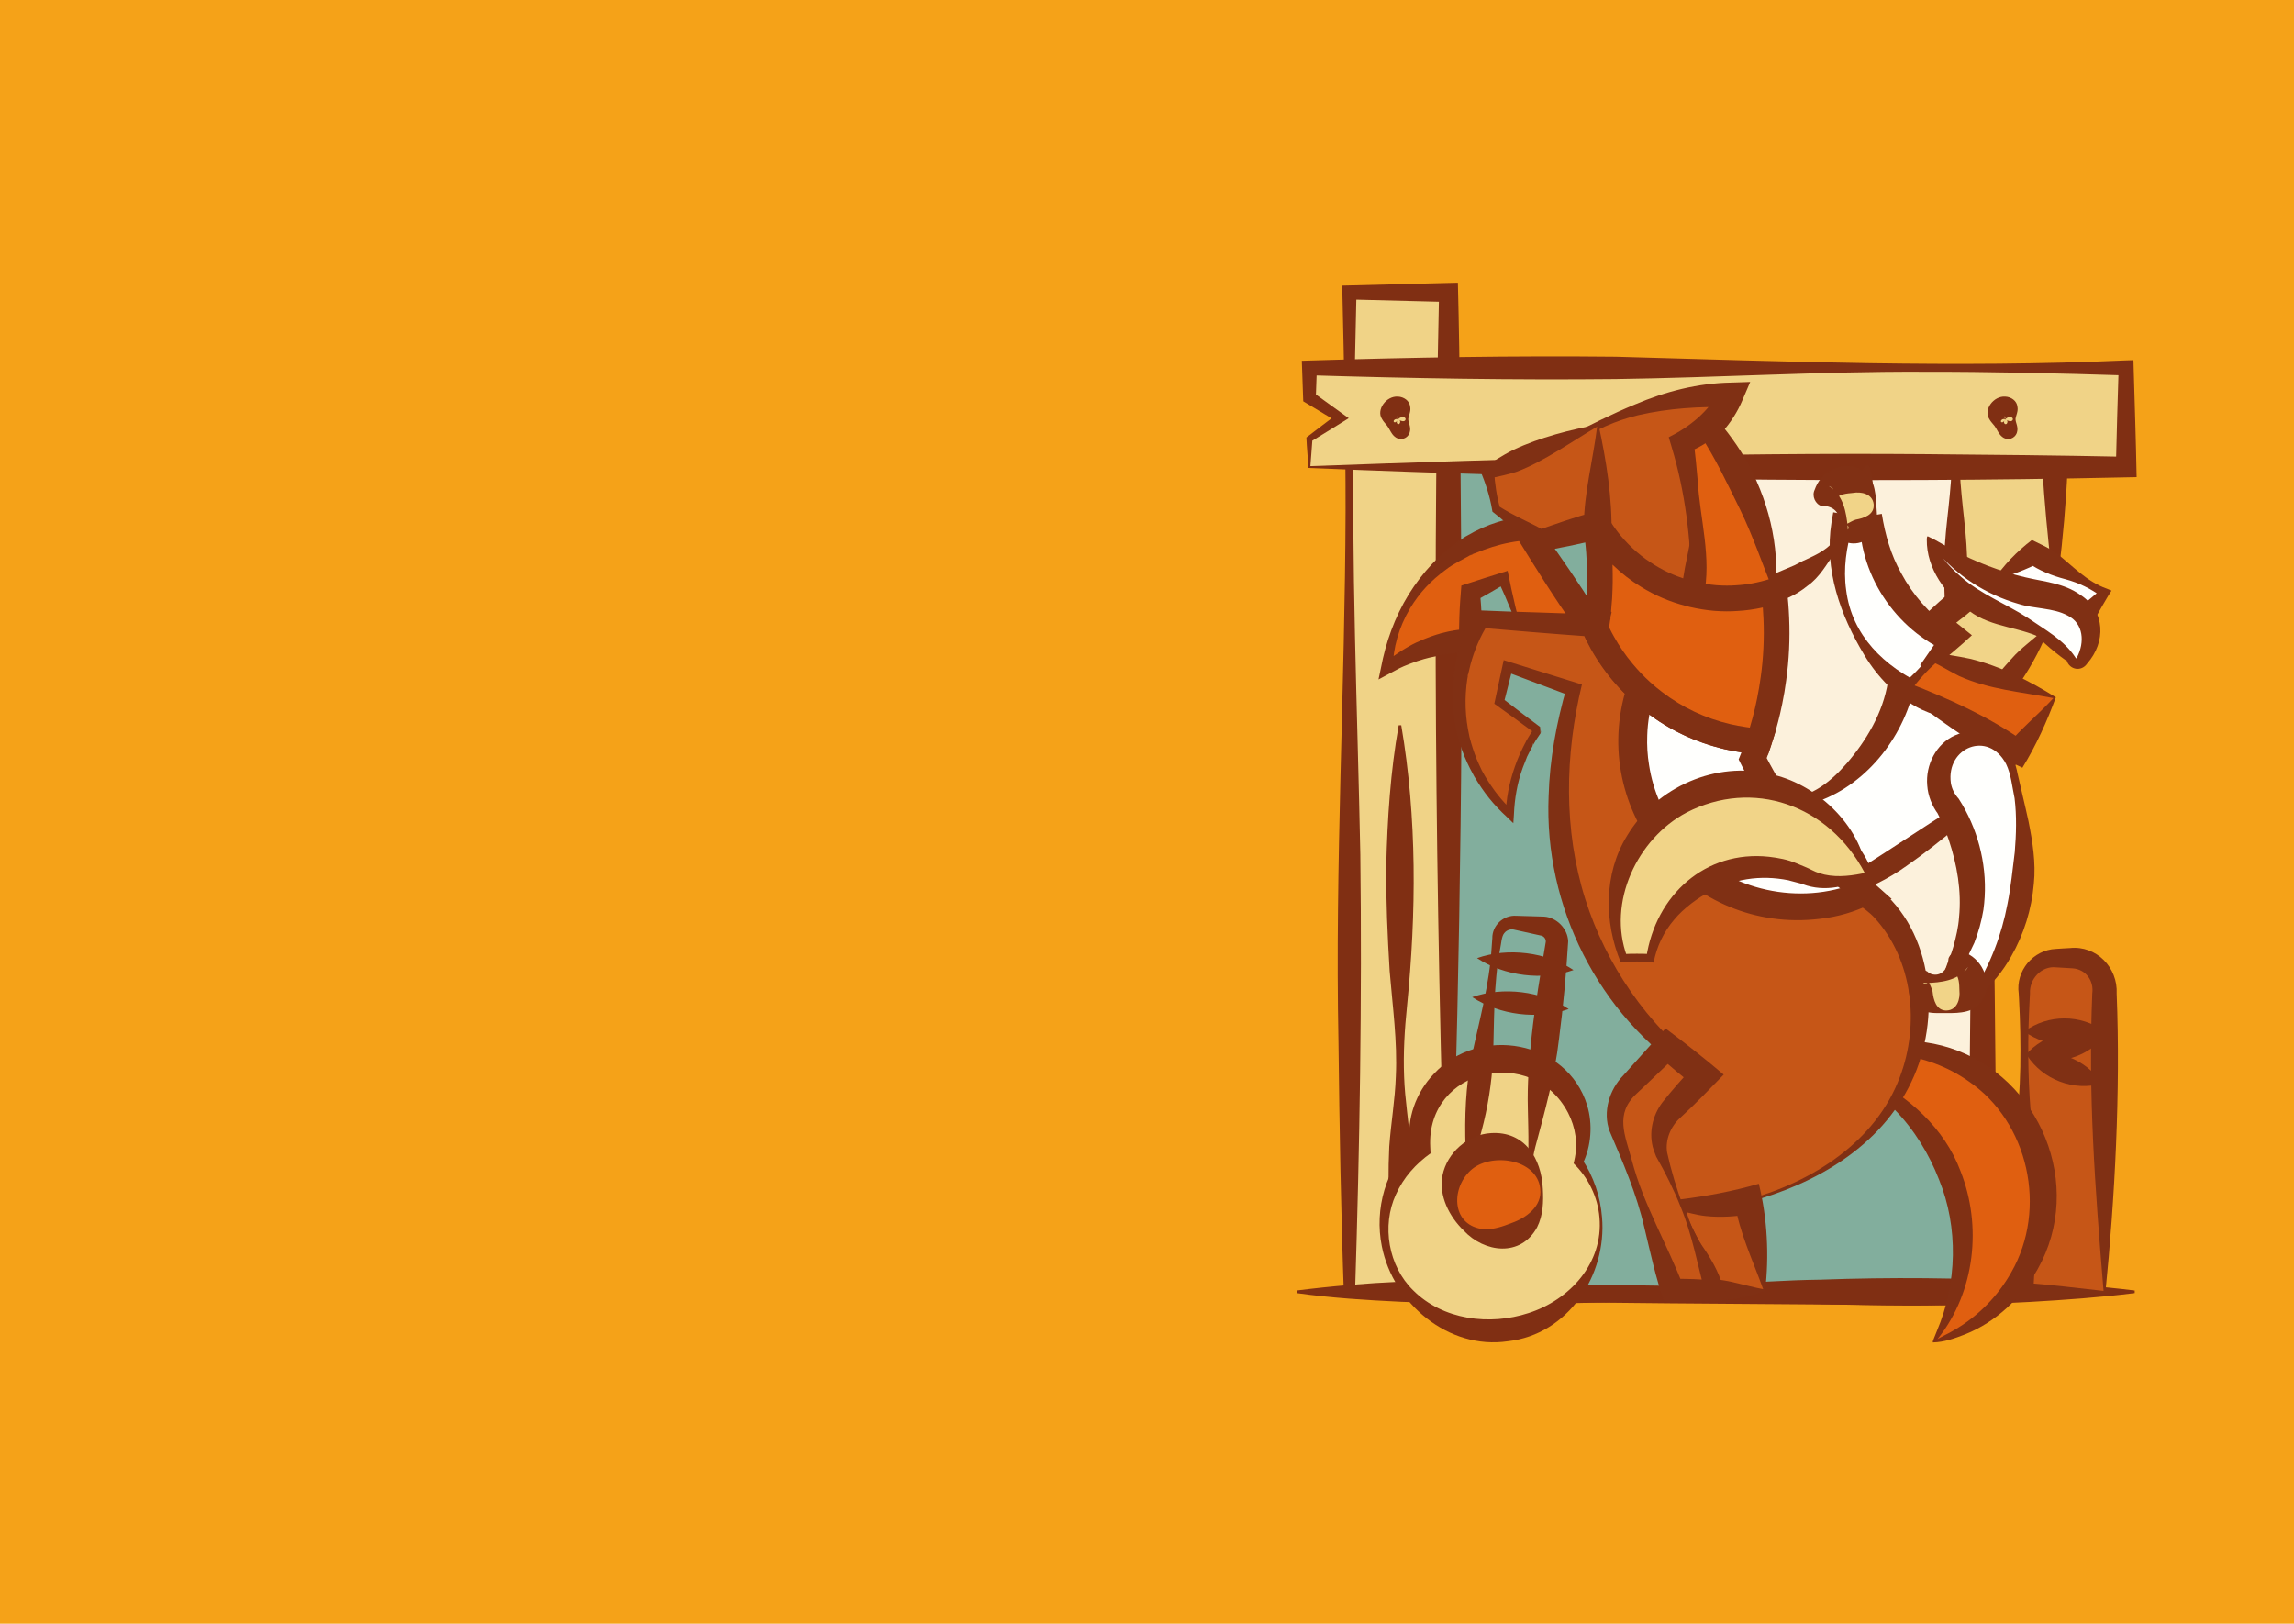 <?xml version="1.0" encoding="UTF-8"?>
<svg id="Capa_1" data-name="Capa 1" xmlns="http://www.w3.org/2000/svg" viewBox="0 0 1189.34 841.89">
  <defs>
    <style>
      .cls-1 {
        fill: #f0d387;
      }

      .cls-2 {
        fill: #803014;
      }

      .cls-3 {
        fill: #fcf1dc;
      }

      .cls-4 {
        fill: #f5a218;
      }

      .cls-5 {
        fill: #c65617;
      }

      .cls-6 {
        fill: #802f13;
      }

      .cls-7 {
        fill: #f1d488;
      }

      .cls-8 {
        fill: #fffffd;
      }

      .cls-9 {
        fill: #82ae9d;
      }

      .cls-10 {
        fill: #e05f10;
      }
    </style>
  </defs>
  <rect class="cls-4" width="1189.34" height="841.89"/>
  <g>
    <rect class="cls-3" x="706.57" y="217.22" width="321.31" height="452.59"/>
    <path class="cls-6" d="M1027.41,217.69c-103.9,2.98-217.33,5.46-320.83,5.5,0,0,5.97-5.97,5.97-5.97-.1,65.24-2.15,160.05-3.45,226.29-.46,36.66-.62,76.61-.39,113.15.21,37.72.92,75.43,1.52,113.15,0,0-3.65-3.65-3.65-3.65,102.37-2.26,218.83-2.87,321.31-3.44,0,0-7.09,7.09-7.09,7.09-.17-27.95.13-83.94.38-111.87.91-110.79,3.65-229.38,6.24-340.25h0ZM1028.35,216.75c3.23,129.81,6.1,266.02,6.64,395.83-.13,3.27.07,62.28-.02,64.36,0,0-7.09-.04-7.09-.04-103.85-.62-221.29-1.19-325.01-3.51,2.48-110.07,1.86-232.33-.97-343.02-.84-39.7-1.41-79.41-1.28-119.11,0,0,5.96,0,5.96,0,105.36-.08,216.21,2.46,321.78,5.5h0Z"/>
  </g>
  <g>
    <polygon class="cls-9" points="837.34 212.26 883.31 473.15 978.17 548.85 1027.33 594.55 1027.88 669.81 742.8 671.22 736.21 222.17 837.34 212.26"/>
    <path class="cls-6" d="M837.74,211.73c18.35,86.2,35.8,173.41,51.42,260.38,0,0-2.15-3.62-2.15-3.62,7.97,6.23,15.8,12.62,23.71,18.93,22.89,18.22,47.75,38.95,70.31,57.82.32.2,48.09,46.79,48.39,47.03,0,0,1.01.98,1.01.98-.5,24.78-.55,51.82-.48,76.53,0,0,0,2.1,0,2.1-12.57-.04-25.14.02-37.71.15-80.62.57-168.67,4.03-249.43,5.11,0,0-5.83.1-5.83.1,0,0-.14-5.95-.14-5.95-.84-39.12-3.13-130.62-3.63-168.38-1.5-90.58-1.58-189.99-.84-280.7,0,0,.02-3.62.02-3.62,0,0,3.43-.24,3.43-.24,28.5-2.11,73.06-4.8,101.9-6.63h0ZM836.94,212.79c-28.26,3.72-72.39,9.71-100.35,13.18,0,0,3.45-3.86,3.45-3.86,1.13,28.06,2.93,84.19,3.77,112.23,3.3,107.07,4.49,229.21,4.93,336.79,0,0-5.97-5.85-5.97-5.85,0,0,35.64.24,35.64.24,81.18.8,168.51,3.23,249.46,2.21,0,0-2.07,2.1-2.07,2.1-.13-12.54-.29-25.09-.6-37.63-.15-9.43-.65-28.22-.97-37.62,0,0,.99,2.24.99,2.24.06.09-51.06-45.39-49.92-44.36-23.49-17.85-49.07-37.44-71.98-55.73-8.5-6.78-17.08-13.48-25.5-20.37,0,0-.37-2.17-.37-2.17-14.59-83.99-28.41-176.64-40.51-261.39h0Z"/>
  </g>
  <path class="cls-6" d="M911.96,670.28c.05.27-.17.66-.52.88l-1.36-1.35c-2.09-.2-3.35-.43-4.01-.65-.58-.22-1.07-.45.03-.65,1.8-.33,5.53-.48,1.56-1.21,0,0,7.63.04,7.63.04,1.04.34,2.01.84,2.44,1.77,1.22,1.7.17,3.16-1.92,3-1.01-.06-2.3-.56-3.85-1.84h0ZM911.01,669.34c-2.16-2.19-3.93-3.74-6.12-3.4-.43.18-.09.66.33.95.59.48,1.52.55,2.43.57,0,0,7.63.04,7.63.04-1.28.16-2.09.34-1.76.55.24.21,2.24.44,3.27.64,1.1.2.6.37.01.55-.66.18-1.92.36-4.02.55l-1.36-1.35c-.31.22-.5.61-.41.88h0Z"/>
  <g>
    <rect class="cls-1" x="1013.94" y="204.74" width="51.41" height="103.45"/>
    <path class="cls-6" d="M1065.82,308.66c-18.73,3.22-38.14,5.13-57.48,5.45-.29-10.56-.75-21.24.02-31.78.55-8.62,1.74-17.24,2.53-25.86,1.77-17.24,1.08-34.48-.61-51.73l-.32-3.28,3.97-.37c17.46-2.05,40.29-2.69,57.95-3.39,0,0,.24,7.04.24,7.04,1.29,34.5-1.71,70.06-6.3,103.93h0ZM1064.88,307.72c-3.7-34.8-7.74-68.3-6.3-102.98,0,0,6.78,6.78,6.78,6.78-15.22-.4-36.48-1.48-51.41-3.13,0,0,3.65-3.65,3.65-3.65-1.69,17.24-2.38,34.48-.61,51.73.78,8.62,1.98,17.24,2.53,25.86.63,8.62.44,17.24.19,25.86,0,0-5.76-5.76-5.76-5.76,16.34.49,34.39,3.16,50.94,5.29h0Z"/>
  </g>
  <g>
    <rect class="cls-1" x="699.61" y="151.62" width="51.41" height="518.18"/>
    <path class="cls-6" d="M751.5,670.28c-16.62.85-38.15,2.03-54.69,2.54-1.59-44.18-2.37-88.38-2.87-132.56-1.85-91.78,3.39-183.53,3.68-275.28.03-37.71-.76-75.68-1.65-113.35,0,0-.07-3.55-.07-3.55,0,0,3.72-.09,3.72-.09,0,0,51.41-1.3,51.41-1.3,0,0,4.82-.12,4.82-.12,1.15,45.19,1.32,90.47,1.69,135.86,1.21,127.96-1.87,260.31-6.04,387.86h0ZM750.56,669.33c-5.71-172.72-8.23-345.16-4.47-517.71,0,0,4.95,4.95,4.95,4.95,0,0-51.41-1.3-51.41-1.3l3.65-3.65c-.42,21.59-1.06,43.18-1.31,64.77-1.5,75.55,1.8,151.19,3.3,226.7.92,75.58-.31,151.15-2.73,226.7,0,0-2.91-2.91-2.91-2.91,14.41.53,36.21,1.72,50.94,2.44h0Z"/>
  </g>
  <g>
    <g>
      <polygon class="cls-1" points="678.9 242.16 678.9 227.59 694.79 216.68 678.9 206.19 678.9 190.75 1102.31 190.75 1102.31 242.16 678.9 242.16"/>
      <path class="cls-6" d="M678.42,242.63c-.34-4.94-.87-10.35-1.11-15.78,5.35-4.08,10.67-8.2,16.07-12.22,0,0,.04,4.13.04,4.13l-16.33-9.83-1.41-.85-.07-1.89-.54-15.44s-.13-3.7-.13-3.7c0,0,3.95-.12,3.95-.12,52.92-1.62,105.84-2.53,158.78-1.97,88.22,2.46,176.4,5.83,264.64,1.89,0,0,3.79-.12,3.79-.12,0,0,.11,4.02.11,4.02.55,18.87,1.19,37.77,1.54,56.64,0,0-5.44.11-5.44.11-140.76,3.13-283.57.98-423.89-4.86h0ZM679.37,241.69c106.81-3.86,212.01-7.07,318.37-6.22,34.78.3,69.61.61,104.58,1.36l-5.33,5.33c.35-17.14.95-34.28,1.44-51.41l3.9,3.9c-35.28-1.12-70.57-1.96-105.85-1.9-52.93-.22-105.85,3.05-158.78,3.79-52.94.56-105.86-.35-158.78-1.97,0,0,3.82-3.82,3.82-3.82,0,0-.54,15.44-.54,15.44,0,0-1.48-2.74-1.48-2.74,2.51,1.88,16.49,11.85,18.53,13.38,0,0-3.04,1.91-3.04,1.91-5.44,3.43-10.95,6.75-16.43,10.12l.67-1.27c-.25,4.47-.76,9.12-1.07,14.1h0Z"/>
    </g>
    <path class="cls-6" d="M730.11,217.3c.04,1.87,1.42,3.96.9,6.27-.39,2.9-3.48,4.79-6.2,3.81-3.5-1.2-4.07-5.15-6.33-7.45-.58-.72-1.36-1.54-1.95-2.64-3.14-4.69,2.09-12.1,8.28-11.65,2.99.14,5.99,2.12,6.3,5.27.5,2.34-.79,4.49-1,6.37h0ZM728.77,217.3c-.25-1.59-2.87-1.11-3.76-.06-.95.94-1.26,2.17-.21,2.66,1.07.28,1.57-1.6.64-2.23-.32-.29-1.06-.49-1.63-.36-.95.08-1.88,1.33-.78,1.68,1.04.19,2.08-1.86,1.77-2.71-.09-.43-.37-.53-.44-.27-.27,1.72,4.1,3.67,4.41,1.3h0Z"/>
    <path class="cls-6" d="M1044.95,217.3c.04,1.87,1.42,3.96.9,6.27-.39,2.9-3.48,4.79-6.2,3.81-3.5-1.2-4.07-5.15-6.33-7.45-.58-.72-1.36-1.54-1.95-2.64-3.14-4.69,2.09-12.1,8.28-11.65,2.99.14,5.99,2.12,6.3,5.27.5,2.34-.79,4.49-1,6.37h0ZM1043.61,217.3c-.25-1.59-2.87-1.11-3.76-.06-.95.94-1.26,2.17-.21,2.66,1.07.28,1.57-1.6.64-2.23-.32-.29-1.06-.49-1.63-.36-.95.08-1.88,1.33-.78,1.68,1.04.19,2.08-1.86,1.77-2.71-.09-.43-.37-.53-.44-.27-.27,1.72,4.1,3.67,4.41,1.3h0Z"/>
  </g>
  <path class="cls-6" d="M672.23,669.14c36.1-4.57,72.34-6.05,108.63-4.89,18.11.86,36.21,3.01,54.32,3.41,36.24,1.05,72.4-3.67,108.63-4.15,36.09-1.3,72.56-1.07,108.63,1.05,18.11,1.05,36.21,2.31,54.32,4.58,0,0,0,1.33,0,1.33-18.11,2.27-36.21,3.53-54.32,4.58-17.65.95-36.72,1.68-54.32,1.87-27.16.16-54.33-.68-81.47-1.77-27.12-1.52-54.3-4.02-81.47-3.2-18.11.4-36.21,2.54-54.32,3.41-18.11.85-36.21.32-54.32-.37-18.11-.88-36.21-1.97-54.32-4.52v-1.33h0Z"/>
  <path class="cls-6" d="M725.16,667.41c-4.6-24.12-6.05-48.44-4.89-72.84.86-12.14,3.01-24.28,3.41-36.42.87-18.23-1.7-36.47-3.2-54.63-1.1-18.19-1.94-36.42-1.77-54.63.59-24.4,2.16-48.69,6.45-72.84,0,0,1.33,0,1.33,0,8.22,48.16,7.84,97.23,2.98,145.69-1.25,12.14-1.97,24.28-1.5,36.42.4,12.14,2.54,24.28,3.41,36.42.85,12.14.32,24.29-.37,36.42-.8,12.14-1.99,24.28-4.52,36.42h-1.33Z"/>
  <g>
    <path class="cls-5" d="M1056.91,496.79h26.8c4.07,0,7.37,3.3,7.37,7.37v165.64h-41.54v-165.64c0-4.07,3.3-7.37,7.37-7.37Z"/>
    <path class="cls-2" d="M1091.54,670.28c-14.5,1.94-31.36,3.73-46.34,4.42-1.14-17.17-1.66-34.4-1.66-51.58-.01-23.34,3.51-46.67,3.91-70.03.19-11.67-.03-23.35-.67-35.02,0,0-.16-2.92-.16-2.92-1.66-11.66,7.39-22.65,19.31-23.14,2.09-.18,5.19-.31,7.29-.44,13.68-1.43,24.88,10.11,24.18,23.64,2.06,50.57-.98,106.74-5.85,155.06h0ZM1090.6,669.33c-4.53-54.64-7.98-101.62-5.85-154.24.92-6.57-3.35-12.44-10.06-13-2.67-.14-6.08-.33-8.75-.52-7.56-.82-13.88,6.07-13.48,13.58,0,0-.16,2.92-.16,2.92-1.06,19.45-1.05,38.93.51,58.36,1.2,15.56,2.72,31.12,2.73,46.69-.02,15.56-.4,31.12-1.36,46.69,0,0-4.63-4.63-4.63-4.63,11.43.66,29.51,2.91,41.06,4.16h0Z"/>
  </g>
  <path class="cls-2" d="M968.75,241.23c3.84,9.28,2.66,20.5-2.69,28.96-4.58,5.84-10.94,9.95-14.8,16.32-4.19,6.03-7.88,12.83-14.1,17.2-11.68,9.66-28.64,13.1-42.72,6.72,0,0,0-1.33,0-1.33,6.28-3.21,12.44-5.63,18.69-8.46,5.45-2.71,11.71-5.12,17.3-7.57,1.9-.95,3.72-2.04,5.76-2.88,6-2.76,12.53-5.81,16.02-11.82,3.29-5.89,2.83-13.13,5.96-19,2.7-6.32,5.3-12.32,9.25-18.23,0,0,1.33.09,1.33.09h0Z"/>
  <g>
    <path class="cls-10" d="M1002.68,695.66l.14-.22c28.2-44.58,14.94-103.58-29.67-131.79-8.57-5.42-17.67-9.32-27-11.73,23.65-12.22,52.99-11.89,77.12,3.37,36.25,22.93,47.04,70.86,24.11,107.11-10.69,16.9-26.85,28.29-44.7,33.26Z"/>
    <path class="cls-2" d="M1002.15,696.06c-.15-.26-.07-.8.11-1.08,0,0,.13-.33.13-.33,0,0,.25-.66.25-.66.29-.78,1.25-3.09,1.57-3.91,10.48-24.62,11.21-53.67,1.1-78.44-10.24-26.43-31.11-51-59.67-57.74,0,0-5.34-1.31-5.34-1.31,0,0,4.91-2.48,4.91-2.48,19.98-10.35,43.86-13.76,65.73-6.76,46.91,15.09,69.97,71.33,45.49,114.73-8.41,14.88-21.64,27.43-37.57,33.78-5.34,2.09-10.94,4.1-16.72,4.21h0ZM1003.22,695.26c3.13-2.29,6.75-3.58,10.03-5.65,12.33-7.13,22.57-17.57,29.52-29.92,18.88-32.91,9.07-78.02-22.37-99.21-20.99-14.7-49.98-18.87-73.31-6.74,0,0-.43-3.79-.43-3.79,7.39,2.02,14.58,4.69,21.5,8.03,21.12,10.09,40.02,26.99,48.3,49.28,11.23,28.38,7.48,62.43-11.49,86.51,0,0-.86,1.14-.86,1.14,0,0-.44.56-.44.56,0,0-.22.28-.22.28,0,0-.05.07-.05.07,0,0,.04-.09.03-.16.01-.16-.11-.34-.24-.39h0Z"/>
  </g>
  <g>
    <g>
      <path class="cls-8" d="M1038.58,405.08s-.02.04-.04.04c-.07.04-.11.09-.18.13-2.95,2.27-41.4,31.58-61.58,44.26-3.29,2.07-6.09,3.69-8.17,4.66-1.13.53-2.04.89-2.71,1.02-1.91-9.35-7.17-17.79-14.37-24.59-.02,0-.02-.02-.04-.02-3.64-3.46-7.77-6.46-12.21-8.95-4.02-2.29-8.31-4.11-12.7-5.46-.13-.04-.11-.22.04-.22,24.76,1.07,52.23-31.39,58.05-56.4.13-.53.27-1.11.36-1.69.53-2.71,1.27-4.89,2.13-6.62,8.11-16.39,45.73,3.96,46.11,16.95l11.17,16.79c3.33-.67-3.45,17.97-5.85,20.08Z"/>
      <path class="cls-2" d="M1039.03,405.56c-13.31,14.49-32.9,31.13-50.74,43.54-4.41,3.19-9.84,6.38-14.82,8.85-1.92.9-2.98,1.75-6.53,2.49,0,0-5.65,1.17-5.65,1.17l-.63-5.34c-1-8.65-5.04-17.08-11.01-23.67,0,0,1.88.75,1.88.75,0,0-.04-.03-.04-.03,0,0-1.88-.75-1.88-.75-6.04-6.79-14.36-11.62-23.12-14.19,0,0-.34-.1-.34-.1,0,0-.17-.05-.17-.05,0,0-.04-.01-.04-.01-1.08-.25-2.12-1.99-1.35-3.19.56-1.05,1.5-1.24,2.52-1.27,12.31-.37,22.39-8.86,30.18-17.76,10.42-12.01,18.96-26.52,21.47-42.19,4.84-21.81,29.35-17.36,43.32-7.76,7.52,5.29,15.76,11.73,16.39,22,0,0-.87-2.73-.87-2.73,3.34,5.86,6.59,11.77,9.72,17.75,0,0-3.57-1.48-3.57-1.48,3.65-.59,5.47,2.96,4.72,5.9-1.06,4.91-3.37,9.16-5.83,13.42-1.09,1.7-1.99,3.28-3.6,4.65h0ZM1038.12,404.59c1.52-2.92,2.25-6.84,3.01-10.14.48-2.58,1.25-5.66.86-8.05.02.06-.09.25.42.98.15.19.31.33.52.49.56.48,1.55.68,2.17.54,0,0-3.57-1.48-3.57-1.48-4.3-5.2-8.5-10.48-12.62-15.83-.74-1.84-.72-3.33-2.27-5.22-6.04-7.34-22.31-15.93-31.64-12.89-1.9.99-2.37,3.56-3,5.54-6.81,26.85-27.27,51.17-54.37,58.57-1.77.5-4.2.66-6.01,1.01-.9-.01-3.97.04-4.94.02,1.91.04,2.87-3.12.54-3.96,2.03.67,4.05,1.42,6.03,2.28,7.17,3.16,13.92,7.13,20.1,12.19,0,0-1.88-.75-1.88-.75l.04.02,1.88.75c8.05,6.56,14.93,15.14,17.73,25.5,0,0-6.28-4.17-6.28-4.17,23.2-14.45,50.91-34.12,73.28-45.37h0Z"/>
    </g>
    <g>
      <path class="cls-8" d="M1048.63,342.55l-20.61,27.33c-.89-.05-1.79-.1-2.7-.2-3.57-.33-7.19-.9-10.8-1.74-42.88-9.99-69.55-52.86-59.56-95.74l.03-.13c.94.3,1.92.58,2.93.81,4.29,1,8.55,1.22,12.69.75,3.35,24.69,18.23,46.66,40.18,58.85,6.33,3.55,13.29,6.26,20.71,7.99,5.73,1.34,11.49,2.01,17.14,2.08Z"/>
      <path class="cls-2" d="M1049.23,342.26c-5.88,10.77-11.36,22.28-18.56,32.59,0,0-2.92,0-2.92,0-10.81.13-21.75-2.49-31.57-6.97-12.57-6.12-22.7-16.71-29.63-28.26-12.41-20.57-20.91-44.36-16.99-68.81,0,0,.9-5.17.9-5.17,3.93.58,8.96,1.93,12.85,2.1,3.7.23,8.65-.66,12.32-1.3,1.71,10.64,4.68,21.26,10,30.65,11.99,22.61,34.43,38.81,59.54,44.05,1.11.32,3.08.47,4.07,1.12h0ZM1048.03,342.85c-.29.17-.39.43-.44.51-.03.08-.53.09-.77.14-9.19,1.23-18.53.39-27.48-2.14-29.95-8.14-52.52-36.01-54.98-66.88,0,0,6.96,5.41,6.96,5.41-6.12.51-12.29-.35-18.02-2.5,0,0,7.12-4.05,7.12-4.05-3.16,10.31-4.84,21.5-3.26,32.67,2.93,23.53,19.86,39.72,40.52,49.23,2.11,1.03,5.11,2.56,7.31,3.32,0,0,3.7,1.56,3.7,1.56l3.84,1.2c5.07,1.81,10.41,2.87,15.76,3.6l-4.23,1.97c7.27-8.23,16.42-15.53,23.98-24.05h0Z"/>
    </g>
    <g>
      <polygon class="cls-7" points="1061.99 324.85 1048.63 342.55 1028.02 369.89 1026.94 371.31 1025.32 369.68 999.92 344.2 1010.77 332.48 1013.43 329.64 1003.53 322.65 1025.12 304.84 1061.99 324.85"/>
      <path class="cls-2" d="M1062.64,324.71c-7.39,19.46-20.28,39.23-36.39,53.05-4.47-6.37-8.91-13.02-14.26-18.57-4.96-5.28-10.65-9.93-16.5-14.29,0,0,2.03-2.92,2.03-2.92,3.82-5.5,7.5-11.1,11.66-16.31l.89,8.72-10.34-6.37-7-4.32c5.39-4.89,11.5-10.84,17.04-15.47,4.73-4.02,9.96-7.92,15.04-11.52,13.66,8.04,26.29,17.65,37.82,28h0ZM1061.34,324.99c-12.95-4.71-27.33-8.56-39.46-14.18,0,0,7.56-.73,7.56-.73-6.8,6.42-14.15,12.17-21.73,17.64,0,0-.39-10.43-.39-10.43l9.46,7.61,5.57,4.48c-5.97,5.59-13.58,11.93-20.03,17.04,0,0-.08-4.52-.08-4.52,7.61,10.48,17.03,19.2,27.77,26.38,0,0-6.51.44-6.51.44,5.33-11.01,13.12-20.48,21.41-29.34,5.28-5.27,10.11-8.48,16.44-14.38h0Z"/>
    </g>
    <g>
      <polygon class="cls-10" points="1065.23 361.77 1003.04 340.84 988.33 356.62 1045.97 389.84 1065.23 361.77"/>
      <path class="cls-2" d="M1064.6,361.98c-17.16-3.28-33.29-4.47-48.74-11.39-4.42-2.17-8.83-4.97-13.65-7.3l2.72-.69c-5.53,4.65-10.34,10.04-14.6,15.88,0,0-.63-4.22-.63-4.22,20.73,8.03,41.19,17.23,59.46,30.05,0,0-8.45,1.92-8.45,1.92,7.23-8.53,16.2-15.87,23.89-24.24h0ZM1065.86,361.56c-4.52,12.36-10.28,25.12-17.33,36.51,0,0-5.75-2.7-5.75-2.7-21.48-9.81-40.34-24.15-58.83-38.62,6.77-5.46,12.98-11.65,17.99-18.77,6.28,1.42,12.71,2.11,19.37,3.57,15.77,3.75,31.36,11.74,44.55,20h0Z"/>
    </g>
    <g>
      <polygon class="cls-8" points="1034.11 301.26 1054.24 286.76 1091.07 307.4 1069.8 332.76 1034.11 301.26"/>
      <path class="cls-2" d="M1033.45,301.23c5.09-8.04,12.23-15.29,20.02-21.25,4.29,2.11,8.9,4.13,12.79,6.92,8.46,6.58,15.59,14.66,26.03,18.32,0,0,2.46,1.02,2.46,1.02l-1.77,2.75c-4.38,7.1-7.96,14.79-13.07,21.44-2.15,2.95-6.53,9.19-8.66,12.12-15.27-10.84-28.38-25.67-37.8-41.33h0ZM1034.78,301.29c13.77,8.64,28.53,14.95,39.59,26.29,0,0-9.85.74-9.85.74l5.81-5.93c5.66-6.19,12.61-11.05,18.84-16.6,0,0,.69,3.77.69,3.77-5.75-4.28-12.06-7.37-19.02-9.23-6.96-1.82-13.52-4.44-19.42-8.53,0,0,6.2-.35,6.2-.35-6.73,4.09-15.39,6.39-22.84,9.84h0Z"/>
    </g>
    <g>
      <path class="cls-8" d="M999.69,278.62s3.46,27.46,40.77,41.26c23.31,8.63,31.03,17.16,33.54,22.35,1.02,2.12,3.94,2.49,5.23.53,2.61-3.96,7.22-12.3,3.32-20.99-3.76-8.38-14.27-12.04-23.36-13.33-13.2-1.87-37.3-8.24-59.5-29.81Z"/>
      <path class="cls-2" d="M999.99,279.22c.15.04.39-.08.45-.25.04-.06.04-.18.05-.15l.05.1c3.98,7.8,9.77,14.79,16.41,20.37,9.97,8.76,23.12,13.82,34.32,21.04,8.88,6.14,18.71,11.34,24.82,20.68.11.19.13.19.16.21.02.03.06.05.09.07.3.2.79-.06.4-.19,0-.04-.06.04,0-.08,4.22-7.9,3.55-17.82-4.82-21.89-7.43-4.01-17.31-3.42-25.44-6.02-16.79-4.82-32.03-14.54-42.98-28.08-1.69-1.79-1.77-3.76-3.5-5.82h0ZM999.4,278.03c4.27,1.89,8.85,4.89,13.08,7.05,11.81,6.34,24.67,11.27,37.57,14.26,9.91,2.37,19.77,2.9,28.6,9.15,12.97,8.47,13.23,24.45,3.48,35.52-2.97,4.43-9.12,3.34-10.66-1.54-2.16-4.36-6.09-7.72-10.46-10.3-12.46-7.29-28.3-6.42-40.02-15.4-12.19-8.2-22.25-21.92-22.03-37.1.05-.52-.03-1.32.44-1.64h0Z"/>
    </g>
    <g>
      <path class="cls-8" d="M1020.12,519.36s45.23-36.49,23.41-120.15c-1.64-6.29-9.3-18.92-22.91-15.79-7.59,1.74-13.34,8.07-14.91,15.69-1.14,5.51-.81,12.44,4.42,19,0,0,26.58,41.94,1.97,84.39l8.01,16.87Z"/>
      <path class="cls-2" d="M1020.27,518.71c.02-.36-.28-.31-.1-.49,1.07-1.48,2.12-2.99,3.1-4.52,8.67-13.7,14.52-29.06,17.51-44.95,1.79-8.82,2.67-18.02,3.79-26.94.76-9.21,1.04-18.71-.09-27.89-1.25-5.88-1.78-12.37-4.4-17.78-9.19-17.61-31.18-8.64-28.64,9.83.49,3.07,1.9,5.8,4.05,8.17,1.33,2.05,2.4,3.89,3.41,5.79,8.46,15.74,11.92,34.09,9.42,51.82-.97,5.84-2.57,11.65-4.73,17.15,0,0-2.54,5.32-2.54,5.32-1.37,3.18-4.22,6.99-6.05,9.94,0,0,.13-3.1.13-3.1,1.85,5.72,3.06,11.56,5.15,17.65h0ZM1019.97,520.01c-3.68-5.36-8.08-11.18-11.5-17.14,1.25-3.74,3.27-8.22,4.27-12.01,1.35-4.81,2.61-10.23,2.94-15.19,1.36-13.54-1-27.28-5.31-40.15-1.61-4.62-3.56-9.63-5.85-13.86,0,0,.42.59.42.59-3.2-4.21-5.38-9.58-5.75-14.98-.96-10.55,4.61-21.74,14.49-26.02,12.4-5.78,25.26,1.12,30.23,13,.98,2,1.65,4.44,2.01,6.44,1.86,8.36,3.92,16.59,5.74,25,2.11,10.52,3.93,21.63,2.8,32.52-1.14,13.19-5.16,26.24-11.76,37.72-4.29,7.64-9.97,14.65-16.75,20.21-1.63,1.25-4.14,3.37-5.98,3.87h0Z"/>
    </g>
    <g>
      <path class="cls-8" d="M968.27,463.95c-.11.04-.22.11-.33.16-11.48,5.26-22.08,7.11-35.2,6.88-6.04-.09-12.19-.84-18.34-2.27-7.26-1.69-14.12-4.26-20.45-7.6-.4-.18-.78-.38-1.15-.58-4.2-2.27-8.15-4.86-11.84-7.75-2.07-1.58-4.02-3.24-5.91-5-2.86-2.64-5.53-5.51-8-8.48-5.04-6.13-9.24-12.95-12.41-20.23-3-6.75-5.11-13.92-6.24-21.32-.91-5.51-1.24-11.13-1.02-16.81.18-5.44.91-10.93,2.2-16.41.44-2,.98-3.93,1.58-5.86.18.16.36.33.56.49.89.8,1.82,1.58,2.73,2.35,1.13.93,2.27,1.84,3.42,2.71,6.8,5.2,14.32,9.55,22.5,12.88,3.02,1.22,6.13,2.33,9.31,3.26,1.33.4,2.69.78,4.04,1.11.67.2,1.33.36,2,.51,1.4.33,2.8.6,4.2.87.71.13,1.4.24,2.11.38.71.11,1.4.22,2.09.33.64.09,1.31.18,1.95.27,1.98.27,3.93.44,5.89.56-.98,3.06-2.07,6.09-3.24,9.06.38.76.76,1.49,1.13,2.24.18.33.36.67.51,1h.02c.44.87.91,1.73,1.38,2.6,7.37,13.48,15.01,25.74,25.16,36.84,1.87,2.07,3.82,4.06,5.86,6.04,7.86,7.53,16.66,13.9,25.52,21.76Z"/>
      <path class="cls-2" d="M934.79,477.68c-.72,0-1.44,0-2.17-.02-6.51-.1-13.15-.92-19.73-2.44-7.66-1.78-15.02-4.51-21.89-8.1-.45-.21-.88-.43-1.3-.66-4.55-2.46-8.85-5.27-12.86-8.41-2.11-1.61-4.2-3.38-6.34-5.36-2.93-2.7-5.82-5.78-8.59-9.12-5.48-6.66-9.98-14-13.39-21.82-3.23-7.29-5.5-15.03-6.72-22.97-.96-5.81-1.33-11.92-1.09-18.08.19-5.83.99-11.79,2.37-17.68.43-1.95.99-4.04,1.7-6.31l3.04-9.81,8.33,7.32c.63.57,1.29,1.12,1.94,1.68l.66.56c.96.79,2.02,1.64,3.09,2.44,6.48,4.95,13.53,8.99,21.02,12.04,2.97,1.2,5.89,2.22,8.67,3.04,1.26.38,2.51.73,3.75,1.03l.33.09c.53.16,1.06.28,1.59.4,1.31.31,2.59.56,3.87.8l5.88.93c1.71.23,3.47.4,5.35.5l8.58.49-2.61,8.19c-.69,2.18-1.47,4.41-2.3,6.65l.31.59c.43.83.87,1.65,1.31,2.48,6.06,11.09,13.7,24.01,24.21,35.51,1.7,1.88,3.52,3.75,5.58,5.75,4.29,4.1,8.93,7.9,13.84,11.92,3.73,3.05,7.58,6.2,11.47,9.65l8.06,7.15-10.04,4.05c-11.4,5.23-22.25,7.51-35.92,7.51ZM855.14,370.53c-.63,3.58-1,7.13-1.11,10.64-.21,5.3.11,10.5.94,15.51,1.05,6.85,2.98,13.46,5.76,19.7,2.93,6.73,6.79,13.01,11.47,18.7,2.37,2.87,4.86,5.5,7.37,7.82,1.83,1.7,3.6,3.2,5.43,4.6,3.48,2.73,7.15,5.13,10.96,7.18.22.11.45.24.7.35l.4.19c5.91,3.11,12.25,5.47,18.86,7,5.65,1.31,11.35,2.01,16.93,2.09,8.64.14,15.69-.64,22.51-2.6-.86-.71-1.71-1.4-2.56-2.1-5.12-4.19-9.95-8.15-14.64-12.63-2.3-2.23-4.32-4.31-6.2-6.39-11.16-12.21-19.2-25.62-25.59-37.25h-.24l-1.82-3.83c-.1-.21-.21-.42-.32-.62l-2.58-5.13,1.1-2.77c.11-.29.23-.59.34-.88l-4.17-.71c-1.56-.3-3.04-.58-4.52-.93-.71-.16-1.45-.34-2.2-.56-1.41-.35-2.82-.74-4.21-1.16-3.16-.93-6.5-2.1-9.89-3.47-8.08-3.29-15.71-7.58-22.71-12.76Z"/>
    </g>
    <path class="cls-2" d="M881.09,315.12c-16.38,1.21-32.76-7.13-43.47-19.28-4.86-5.58-7.66-12.71-10.29-19.49,23.15-.98,34.38-16.51,37.28-38.14,0,0,3.12-1.53,3.12-1.53,3.88-1.83,9-5.17,12.61-7.54,2.97,8.74,6.25,17.98,7.81,27.09,3.03,17.95,1.5,36.79-4.81,53.89-.65,1.48-1.33,3.67-2.25,5.01h0ZM880.36,314.01c-.16-.44-.39-.29-.41-.79-.08-.73-.24-2.88-.3-3.65-1.69-23.21-4.28-46.42-8.6-69.26,0,0,8.97,3.78,8.97,3.78-2.71,1.3-5.5,2.42-8.39,3.21l3.51-3.81c-3.39,9.39-10.09,17.21-17.36,23.67-7.29,6.4-14.96,11.9-23.72,16.34,0,0,2.27-5.86,2.27-5.86,6.56,7.05,13.06,13.54,20.26,19.78,6.41,5.37,13.64,10.23,20.95,14.51,0,0,1.66.98,1.66.98.64.37.56.66,1.16,1.1h0Z"/>
    <g>
      <path class="cls-10" d="M790.54,334.19l-11.13-34.37-17.06,7.52.12,24.69c-.06,0-.14,0-.19.03-.34,0-.68.04-1.02.05-.65.03-1.33.07-2,.13-.45.03-.89.08-1.37.11-.48.04-.97.11-1.47.15-.61.07-1.24.14-1.87.22-.08,0-.19.03-.29.07-.23.01-.48.04-.72.08-.32.06-.65.11-.97.17-.49.07-.98.14-1.46.24-.89.16-1.75.31-2.61.51-.11.02-.19.03-.29.07-.27.03-.56.1-.83.16-.05.02-.13.03-.18.05-1.97.46-3.91.97-5.86,1.6-.72.2-1.42.45-2.12.7-.48.15-.99.32-1.46.5-.5.19-.98.34-1.46.56-.3.1-.59.23-.92.35-.88.36-1.77.72-2.66,1.12-3.15,1.39-6.17,2.95-9.02,4.67h-.02c-1.6.98-3.18,1.99-4.69,3.03.13-1.16.24-2.28.44-3.41.15-1.17.36-2.33.57-3.49.14-.79.29-1.57.47-2.35,0-.06.02-.09.03-.13.2-.99.43-1.98.7-2.94.19-.81.4-1.59.64-2.36.67-2.35,1.46-4.64,2.34-6.91.15-.44.34-.87.53-1.3.31-.8.66-1.59.99-2.35.07-.17.16-.36.23-.53s.17-.34.24-.51c.09-.19.18-.37.28-.56.22-.48.45-.95.68-1.4.5-1.03,1.02-2.01,1.57-3.01.08-.15.14-.27.21-.38.05-.14.14-.27.21-.38.74-1.28,1.49-2.54,2.27-3.78.36-.56.71-1.09,1.08-1.63.63-.94,1.26-1.86,1.94-2.76.58-.78,1.17-1.56,1.77-2.34.1-.1.18-.19.26-.32,1.43-1.76,2.91-3.45,4.44-5.09.8-.82,1.6-1.63,2.41-2.42.16-.16.35-.33.51-.49.67-.64,1.37-1.3,2.06-1.89.77-.69,1.52-1.34,2.3-2,.23-.19.47-.38.7-.57.81-.65,1.64-1.27,2.49-1.91.96-.71,1.93-1.4,2.91-2.06.91-.63,1.86-1.23,2.82-1.82.93-.58,1.89-1.15,2.87-1.7.05-.02.1-.04.16-.1.24-.11.47-.24.73-.38.41-.24.84-.46,1.27-.67.11-.08.26-.14.38-.2.07-.03.11-.08.19-.09.46-.26.91-.49,1.37-.69.95-.48,1.96-.95,2.95-1.39.87-.38,1.78-.76,2.66-1.12.88-.36,1.78-.7,2.68-1.01.89-.34,1.8-.65,2.69-.93.66-.21,1.32-.41,1.96-.6.61-.18,1.23-.37,1.83-.52.16-.04.34-.09.49-.13.26-.06.52-.14.78-.2.42-.1.8-.21,1.21-.27.62-.16,1.26-.29,1.87-.42.72-.14,1.4-.3,2.13-.42.85-.17,1.69-.31,2.53-.42.7-.11,1.41-.22,2.1-.29.3-.04.61-.07.91-.11l31.79,47.95c-.19.35,15.73,22.62,14.66,25.12-2.46,5.51-23.14-5.55-24.53.36-1.1,4.59-15.1-1.68-22.22-13.1Z"/>
      <path class="cls-2" d="M789.94,334.47c-3.66-11.56-8.32-22.71-13.37-33.73,0,0,4.06,1.82,4.06,1.82l-8.1,4.73-8.16,4.61,2.97-4.58c.76,8.22,1.14,16.45,1.13,24.69,0,0-6.29,6.02-6.29,6.02.83.06,1.77-.12,2.52-.47l-2.29.51-3.69.19c-.86.03-2.48.24-3.33.28,0,0-.12,0-.12,0-.02,0-.18.02.14-.02.42-.06.84-.19,1.22-.38,0,0-2.03.49-2.03.49-1.38.1-3.39.45-4.87.64-.02,0-.09.02-.06,0,0,0,.28-.07.28-.07.18-.06.37-.13.53-.23l-1.57.43c-.1.02-.21.03-.31.03,0,0,1.04-.34,1.04-.34-3.66,1.06-7.85,1.55-11.42,2.65-3.86,1.04-10.7,3.7-12.74,4.8-2.66,1.42-8.11,4.33-10.78,5.76,0,0,1.28-6.04,1.28-6.04,2.46-13.01,6.97-26.03,14.44-38.16,7.02-11.2,16.09-21.17,27.18-28.47,0,0,.4-.2.4-.2-.92.23-3.16,2.74-3.9,3.32,0,0,4.05-3.44,4.05-3.44l.18-.15c.37-.29,1.13-.68,1.49-.94,0,0-.6.36-.6.36.82-.6,1.86-1.05,2.96-1.2,0,0-2,.63-2,.63,11.28-6.66,21.15-9.22,33.49-11.02,9.13,12.85,18.33,25.68,26.95,38.88,2.62,4.01,5.21,8.05,7.75,12.12,0,0,.27,7.19.27,7.19,1.04-1.53,1.2-4.54.22-6.28,0,0-.12-.21-.12-.21-.01-.01.04.07.05.1l.25.44c4.77,7.82,9.82,15.33,12.97,24.11.69,1.93.89,4.61-.34,6.36-6.42,8.8-18.4-.96-26.28-1.55-.47-.03-.48.06-.4-.3-.05-.12-.16.35-.25.51-5.15,8.74-22.12-8.46-24.82-13.9h0ZM791.15,333.91c4.05,6.13,10.56,11.65,17.84,12.92.72.09,1.44.03,1.75-.13.27-.17-.04-.1-.16.03,0-.04-.06.14,0-.07,2.14-8.02,18.31-1.13,23.58-3.16-1.52.15-2.26,2.34-2.07,3.75-.01.02-.02.04-.02.06,0,.06-.08-.11-.11-.16-3.06-5.05-8.74-12.26-12.13-17.18-1.03-1.51-2.48-3.35-3.33-4.95-1.08-1.81-.93-4.95.1-6.59,0,0,.27,7.19.27,7.19-11.09-15.66-21.22-31.96-31.29-48.28,0,0,6.19,2.75,6.19,2.75-2.95.27-6.09.66-9,1.23-6,1.1-12,3.07-17.65,5.4,0,0-2,.63-2,.63.62-.02,1.43-.26,1.82-.64-.75.5-2.1.97-2.92,1.38,0,0,1.29-.84,1.29-.84-3.42,2.12-9.59,4.83-13.91,8.27-7.69,5.67-13.38,11.75-18.27,19.78-6.02,10.21-8.83,20.48-9.13,31.62,0,0-4.74-2.83-4.74-2.83,4.79-3.9,12.16-8.71,17.14-10.99,5.17-2.42,10.1-4.1,13.13-4.8,0,0-1.56.43-1.56.43.43-.19,1.03-.36,1.5-.47,2.1-.52,4.3-1.08,6.46-1.33,0,0-2.03.49-2.03.49,1.15-.5,2.53-.61,3.76-.8,1.99-.25,4.53-.51,6.49-.57,0,0-2.29.51-2.29.51.88-.38,1.94-.57,2.9-.53l-6.29,6.02c-.03-4.12,0-8.23.16-12.35.16-5.29.6-10.76,1.02-16.06,0,0,2.68-.88,2.68-.88,6.01-1.99,15.28-4.93,21.31-6.78,2.55,12.76,5.37,25.56,9.49,37.91h0Z"/>
    </g>
    <g>
      <path class="cls-5" d="M906.51,622.55h-.02c-8.11,1.8-16.55,2.75-25.21,2.75-3.62,0-7.22-.16-10.75-.49l-.16-.42-10.64-27.27c-.33-1.13-.6-2.27-.8-3.4-1.18-7.37,1.49-14.86,6.62-20.3l15.92-16.61c0-.69-71-43.08-73.24-137.92v-.02c-.42-18.46,1.75-38.91,7.57-61.43l-34.16-11.73-4.24,18.14,19.83,14.75s-.09.11-.09.16c-.2.29-.38.58-.58.84-.38.56-.76,1.11-1.11,1.69-.24.38-.47.76-.73,1.15-.24.4-.49.84-.76,1.27-.31.53-.62,1.09-.95,1.62-.04.09-.09.18-.11.29-.13.18-.27.4-.36.62l-.47.87c-.22.44-.47.87-.67,1.31-.42.8-.82,1.58-1.15,2.4-.07.09-.11.16-.13.27-.13.24-.24.51-.36.76-.02.04-.07.13-.07.18-.82,1.84-1.58,3.71-2.24,5.64-.27.71-.49,1.42-.71,2.13-.18.47-.33.98-.49,1.47-.13.51-.31.98-.42,1.51-.11.29-.18.6-.27.93-.24.93-.49,1.84-.71,2.8-.78,3.35-1.35,6.71-1.69,10.02v.04c-.2,1.84-.33,3.73-.4,5.55-.84-.8-1.69-1.55-2.47-2.4-.84-.82-1.64-1.69-2.44-2.55-.56-.58-1.09-1.18-1.6-1.78-.04-.04-.07-.07-.09-.11-.67-.76-1.33-1.53-1.93-2.33-.53-.62-1.04-1.27-1.51-1.91-1.49-1.95-2.84-3.95-4.11-6.02-.27-.4-.51-.8-.73-1.22-.47-.71-.89-1.47-1.29-2.2-.09-.16-.2-.33-.29-.49-.09-.18-.16-.36-.27-.51-.09-.18-.18-.36-.27-.56-.27-.47-.51-.93-.71-1.38-.53-1.02-1-2.02-1.47-3.06-.09-.16-.13-.27-.18-.4-.09-.13-.13-.27-.18-.4-.6-1.35-1.15-2.71-1.67-4.09-.24-.62-.44-1.2-.67-1.82-.38-1.07-.73-2.13-1.04-3.22-.27-.93-.56-1.87-.82-2.82,0-.13-.04-.27-.09-.4-.56-2.2-1.02-4.4-1.4-6.62-.18-1.13-.33-2.24-.49-3.38-.02-.22-.04-.47-.09-.69-.11-.93-.2-1.89-.27-2.8-.09-1.02-.16-2.02-.22-3.04,0-.29-.02-.6-.02-.89-.04-1.04-.04-2.09-.04-3.13.02-1.2.04-2.4.11-3.58.02-1.11.13-2.22.22-3.35.09-1.09.22-2.2.38-3.31,0-.04.02-.11,0-.18.07-.27.11-.53.13-.82.07-.47.16-.95.22-1.42.02-.13.04-.29.09-.42,0-.07,0-.13.04-.2.07-.53.16-1.02.27-1.51.18-1.04.42-2.13.67-3.2.2-.91.47-1.87.71-2.8.22-.91.49-1.84.8-2.75.27-.91.56-1.82.87-2.69.24-.67.47-1.31.69-1.93.22-.6.44-1.2.69-1.78.07-.16.13-.33.2-.47.11-.24.2-.51.31-.76.18-.4.31-.78.51-1.13.24-.6.51-1.18.78-1.75.31-.64.6-1.29.95-1.95.36-.78.76-1.53,1.18-2.27.33-.64.67-1.27,1.02-1.87.16-.27.31-.51.47-.78l28.45,1.67,28.98,1.69c.16.38.33.71.49,1.07.58,1.29,1.2,2.58,1.87,3.82.58,1.13,1.18,2.27,1.82,3.38,2.93,5.29,6.37,10.28,10.28,14.95,3,3.62,6.26,7.06,9.77,10.22-.6,1.93-1.13,3.86-1.58,5.86-1.29,5.49-2.02,10.97-2.2,16.41-.04,1.24-.07,2.51-.07,3.75v.02c.02,4.86.47,9.68,1.29,14.39,1.31,7.64,3.66,14.99,6.91,21.9,3.06,6.55,6.95,12.7,11.55,18.3,2.47,2.98,5.13,5.84,8,8.48,1.42,1.33,2.91,2.6,4.42,3.84.98.8,1.95,1.55,2.98,2.31,3.78,2.8,7.8,5.31,12.08,7.51.38.2.76.4,1.15.58,5.84,2.89,12.13,5.15,18.72,6.68,6.15,1.42,12.3,2.18,18.34,2.27,13.26.22,23.92-1.67,35.53-7.04l.02.02c.47.33.9.73,1.38,1.04,39.72,26.5,49.03,128.06-61.43,158.44Z"/>
      <path class="cls-2" d="M906.6,623.21c-10.95,2.63-24.37,3.27-36.16,2.56,0,0-.56-.02-.56-.02l-.25-.61c-3.48-8.36-7.9-19.31-11.43-27.43-3.93-11.16.67-21.68,8.71-29.62,2.43-2.81,9.55-10.73,12.1-13.66,0,0-.95,2.37-.95,2.37-.15.82.47,2.1,1.09,2.51,0,0-.08-.05-.08-.05,0,0-.31-.2-.31-.2-.29-.22-1.84-1.19-2.2-1.44-47.9-31.57-76.08-87.65-73.67-144.83.56-19.2,4.1-38.08,9.31-56.28,0,0,2.39,4.45,2.39,4.45l-33.82-12.7,3.49-1.93s-4.57,18.07-4.57,18.07c0,0-.89-2.42-.89-2.42,6.5,5.06,13.09,10,19.68,14.95,0,0,.23,3.16.23,3.16.33-.28.57-.88.52-1.32,0,0-.37,1.19-.37,1.19-.53.8-1.61,2.35-2.11,3.16-.66.88-1.38,2.38-2,3.31.26-.38.12-.83.13-1.24,0,0-.34,1.67-.34,1.67-.97,1.7-1.76,3.49-2.67,5.18.13-.14.22-.35.23-.55l-.21.57-.19.4s-.1.2-.1.2l-.02.05c.11-.18.15-.47.13-.68,0,0-.17.81-.17.81,0,0-2.04,5.19-2.04,5.19-2.88,7.94-4.27,16.21-4.59,24.17,0,0-.31,4.65-.31,4.65,0,0-3.28-3.18-3.28-3.18-7.11-6.54-11.97-12.65-16.98-21.07-1.37-2.46-3.29-6.22-3.57-6.96-3.96-8.48-6.64-18.25-7.49-28.73-.41-5.28-.28-10.46.27-15.73-.08.49-.03,1.02.15,1.48,0,0-.08-2.04-.08-2.04,0-.09,0-.18.01-.27l.08-.63s.1-.74.1-.74c0-.12.11-.78.26-1.3,0,0-.19,1.18-.19,1.18,0-.75.26-1.63.66-2.26,0,0-.6,1.6-.6,1.6,1.07-7.21,2.84-14.01,5.7-20.64,0,0-.23.48-.23.48.34-.81.69-1.72,1.04-2.46,1.37-3.1,3.04-6.27,4.73-9.15,0,0,2.83.1,2.83.1,17.01.81,40.76,1.19,57.5,2.14,0,0,3.37.16,3.37.16l1.6,3.38c6.04,12.9,15.07,24.46,26.03,33.56-10.7,30.25-1.63,65.81,22.63,86.84,23.59,21.45,60.4,27.14,88.95,12.58,0,.02,3.13,3.23,3.14,3.25,0,0-.83-.7-.83-.7l1.14.92s1.5,1.15,1.5,1.15c29.81,23.2,33.43,68.84,17.96,101.08-15.93,33.67-49.8,53.08-84.41,62.36h0ZM906.42,621.89c33.29-9.12,66.23-30.05,78.63-63.59,10.27-27.25,6.72-60.58-13.06-82.28-2.61-2.95-6.09-5.3-9.26-7.59-.24-.15-.66-.52-.85-.73,0,0,7.43,1.32,7.43,1.32-7.94,3.87-16.85,6.43-25.73,7.39-67.47,8.19-120.6-55.8-100.12-120.49,0,0,1.78,6.48,1.78,6.48-10.91-10.01-19.51-22.27-25.37-35.87,0,0,4.97,3.54,4.97,3.54-9.57-.67-19.13-1.42-28.69-2.19l-28.68-2.38,4.16-2.23c-4.18,6.66-7.23,13.76-9.26,21.33-.58,2.19-.84,4.2-1.64,6.09.38-.5.6-1.24.58-1.87-.16.99-.38,2.29-.63,3.55,0,0-.08-2.04-.08-2.04.12.42.18.89.18,1.33-1.56,10.39-1.19,20.09,1.02,30.06,0,0-.06-.21-.06-.21.13.43.2.89.23,1.33l-.11-.79c.99,3.89,2.28,7.97,3.79,11.67.21.71,1.82,4.03,2.62,5.75,0,0-.2-.33-.2-.33,0,0,1.86,3.31,1.86,3.31,4.53,7.51,8.37,12.34,14.31,18.11,0,0-3.6,1.47-3.6,1.47,0,0,.43-5.7.43-5.7.79-8.05,3.26-17.03,6.8-25.13,0,0-.17.81-.17.81.01-.67.39-1.3.66-1.89,0,0-.21.57-.21.57.1-.37.28-.76.49-1.08l-.26.45c.77-1.63,1.52-3.25,2.35-4.79,0,0-.1.21-.1.21.18-.37.39-.74.61-1.09l-.37.83c.15-.87.98-1.89,1.34-2.63.9-1.64,2.17-3.46,3.18-5.02,0,0-.37,1.19-.37,1.19,0-.54.3-1.24.7-1.63l.23,3.16c-7.04-5.18-14.08-10.36-21.21-15.41,0,0,.33-1.56.33-1.56.33-1.46,4.3-20.07,4.53-21.05,3.9,1.22,36.72,11.44,40.56,12.64-8.86,36.58-9.59,75.45,1.75,111.36,10.78,33.98,32,64.71,60.16,86.64,0,0,.71.55.71.55l.4.32c.96.64,1.66,1.98,1.68,3.02,0,0,.05,1.41.05,1.41l-1,.96c-2.81,2.63-10.39,10.07-13.12,12.66,0,0-2.19,2.11-2.19,2.11-6.53,5.37-9.65,14.96-7.37,22.58,3.25,9.38,6.79,18.62,10.16,27.96l-.81-.62c11.73,1.08,24.57.71,35.8-1.97h0Z"/>
    </g>
    <g>
      <path class="cls-5" d="M914.62,668.85l-26.85.09-.47-1.2-16.77-42.93c3.53.33,7.13.49,10.75.49,8.66,0,17.1-.95,25.21-2.75l8.13,46.31Z"/>
      <path class="cls-2" d="M915.13,669.28c-9.63,3.63-20.45,5.35-31.03,5.65-2.14-4.85-4.63-9.8-5.89-14.97-1.02-3.84-1.53-7.88-2.21-11.85-1.24-7.96-4.11-15.32-8.14-22.25,0,0-1.95-3.36-1.95-3.36l4.9-.56c13.86-1.7,27.66-4.26,41.06-8.16,4.46,18.03,5.39,37.48,3.27,55.5h0ZM914.11,668.43c-5.1-14.35-12.59-29.92-14.6-44.65,0,0,8.51,5.69,8.51,5.69-7.85,1.3-15.9,1.89-23.81,1.04-4.69-.5-9.38-1.97-13.95-2.82,0,0,2.95-3.91,2.95-3.91,1.73,7.83,4.61,15.18,9.09,21.88,4.59,6.6,8.65,13.45,10.87,21.19,0,0-5.43-3.7-5.43-3.7,8.53.53,17.63,3.63,26.36,5.29h0Z"/>
    </g>
    <g>
      <path class="cls-5" d="M877.45,308.19c-8.38-1.98-16.13-5.25-23.07-9.53-7.26-4.44-13.63-10-19-16.36-2.61-3.14-4.99-6.47-7.07-9.94-.27.1-.53.18-.82.24-.1-.73-.21-1.44-.34-2.17v-.03c-.96-5.99-2.27-11.93-3.83-17.75v-.03c-1.79-6.51-3.9-12.9-6.41-19.14,0,0,0-.03-.01-.06-.68-1.76-1.39-3.5-2.15-5.23.32-.2.63-.37.94-.54.45-.3.93-.6,1.39-.84,9.88-5.88,20.41-10.69,31.4-14.31h.03c5.68-1.85,11.46-3.42,17.36-4.6.38-.1.77-.17,1.17-.24,2.16-.42,4.32-.81,6.52-1.12,7.9-1.23,15.93-1.84,24.05-1.79-2.94,6.3-6.98,11.89-11.85,16.55-3.62,3.51-7.69,6.5-12.11,8.9,3.96,14.27,6.18,29.18,6.42,44.35.13,6.09-.1,12.21-.64,18.37-.43,5.09-1.07,10.19-1.98,15.28Z"/>
      <path class="cls-2" d="M877.82,308.75c-22.33-.41-43.16-14.55-54.65-33.32,0,0,7.26,2.54,7.26,2.54-.5.17-1.02.32-1.53.46,0,0-6.3,1.7-6.3,1.7l-1.04-6.71c-.14-.79-.37-2.46-.5-3.23,0,0,.26-1.13.26-1.13,0-.11-.07,2.31-.07,2.29,0,0-2.83-17.4-2.83-17.4,0,0-.28-1.74-.28-1.74,0,0,.24-.73.24-.73,0-.12.07,2.51.06,2.49-1.15-6.5-2.39-13.02-4.3-19.37l-.14-1.8c-.19.66-.03,1.63.36,2.19-1.02-2.57-1.69-5.47-2.69-8.08,0,0,1.76-.87,1.76-.87,10.36-5.35,22.64-11.57,34.16-16.3,0,0,.55-.23.55-.23l1.01.16c.13,0-1.56.08-1.54.07,15.82-6.77,32.75-11.11,50.03-11.39,0,0,9.77-.32,9.77-.32,0,0-4.01,9.41-4.01,9.41-5.14,12.24-14.55,22.79-26.35,29.02,0,0,3.47-8.18,3.47-8.18,6.63,26.24,6.81,54.96-2.71,80.47h0ZM877.08,307.63c-.16-.44-.32-.3-.3-.8,0,0,0-1.24,0-1.24,0,0-.02-2.47-.02-2.47-.1-23.94-3.12-48.16-9.99-71.02,0,0-1.6-5.4-1.6-5.4,11-5.43,20.97-13.55,26.64-24.66,0,0,5.76,9.09,5.76,9.09-16.09-.43-32.42.51-48.16,4.13,0,0-1,.24-1,.24l-.56-.17c-.12-.02,1.56-.07,1.54-.08-11.47,2.77-22.69,7.63-32.33,14.43,0,0-.18.11-.18.11,0,0-.79.54-.79.54,0,0,.98-3.17.98-3.17.84,1.74,1.75,3.45,2.65,5.18,0,0-.24-.49-.24-.49.4.6.57,1.6.39,2.3,0,0-.14-1.8-.14-1.8,3.12,6.14,6.09,12.43,8.53,18.91,0,0,.29.77.29.77,0,0-.24,1.74-.24,1.74-.02.13-.03-2.47-.04-2.44,2.28,6.21,3.99,12.67,5.02,19.26,0,0-.27,1.17-.27,1.17-.02.12.07-2.38.06-2.36,0,0,.37,2.37.37,2.37l-7.33-5c.1-.08,6.3.87,6.41.87,0,0,.96,1.65.96,1.65,9.29,16.04,23.95,28.53,40.61,36.56,0,0,1.76.86,1.76.86.67.31.68.53,1.26.93h0Z"/>
    </g>
    <g>
      <path class="cls-7" d="M967.53,453.13c-2.87,1.19-5.56,2.07-8.02,2.7-8.21,2.1-14.26,1.44-18.42.31-3.43-.91-5.59-2.15-6.66-2.43h-.11c-1.8-.76-3.7-1.4-5.62-1.96-.06-.02-.09-.02-.14-.06-2.77-.73-5.64-1.34-8.58-1.68-13.48-1.69-26.44,1.38-37.22,7.89-.11.06-.21.1-.3.17-13.58,8.32-23.64,22.11-26.78,38.71-4.74-.34-9.42-.36-14.03-.04-3.73-9.77-5.15-20.6-3.78-31.67,2.37-19.06,12.59-35.26,26.99-45.74.37-.27.73-.52,1.1-.77,7.92-5.53,17.06-9.33,26.8-10.98,2.66-.49,5.4-.77,8.14-.9h.05c4.82-.09,9.34-.13,14.63.95h.02c1.86.34,3.76.75,5.56,1.23h.04c1.4.38,2.76.79,4.09,1.23,5.06,1.71,9.81,3.98,14.2,6.75,12.31,7.72,21.74,19.32,26.85,32.87.44,1.13.83,2.24,1.19,3.39Z"/>
      <path class="cls-2" d="M968.13,453.42c-9.5,6.59-22.33,9.25-33.41,5.07-.63-.22-1.55-.54-1.44-.44,0,0,.87.14.87.14-.06.08-1.46-.31-1.57-.34-.93-.24-3.12-.81-4.01-1.05-.91-.25-1.83-.42-2.72-1,0,0,1.44.64,1.44.64-7.19-1.44-14.48-1.69-21.67-.53-6.86,1.1-13.5,3.5-19.63,6.74-5.14,2.5-13.2,8.33-17.93,14.11-5.38,6.23-9.2,14.08-10.72,22.36-5.66-.71-11.4-.74-17.07-.19-8.59-20.71-8.9-45.77,3.22-65.48,15.65-26.12,46.88-38.66,73.81-32.22,23.33,4.57,47.53,25.77,50.83,52.19h0ZM966.92,452.85c-18.9-36.03-58.43-49.11-92.52-31.55-25.58,13.52-41.24,46.63-30.84,74.71,0,0-2.07-1.32-2.07-1.32,2.39-.15,4.78-.14,7.16-.17,2.39,0,4.77.05,7.16.15l-2.25,1.74c4.84-32.19,30.52-55.75,63.6-52.17,4.79.56,9.72,1.44,14.09,3.36-.23-.15-.48-.29-.74-.39-.24-.1-.63-.2-.47-.15,1.71.69,4.29,1.79,6.01,2.51,0,0-1.46-.34-1.46-.34.17.03.82.08.99.16,3.2,1.24,4.68,2.42,7.74,3.38,6.95,2.29,14.71,1.62,21.86.2,0,0,1.04-.22,1.04-.22.16-.03.39-.09.49-.09.02.03.07.13.21.2h0Z"/>
    </g>
    <g>
      <path class="cls-10" d="M919.83,306.51c-6.24,1.99-12.75,3.29-19.45,3.65-3.48.26-7,.23-10.55-.02-.24-.03-.49-.03-.75-.07-3.73-.32-7.55-.94-11.31-1.81l-.31-.07c.11-.6.21-1.24.32-1.84.74-4.45,1.32-8.94,1.68-13.42.53-6.17.75-12.27.61-18.38-.24-15.18-2.43-30.08-6.41-44.36,4.41-2.39,8.5-5.38,12.11-8.89,6.26,8.35,11.75,17.32,16.43,26.7,1.63,3.22,3.18,6.54,4.57,9.87,4.64,10.74,8.17,22.01,10.56,33.56.52,2.45.99,4.91,1.4,7.38.45,2.54.8,5.14,1.11,7.7Z"/>
      <path class="cls-2" d="M920.39,306.87c-14.47,9.61-33.19,10.28-49.59,5.94,1.14-8.17,2.17-16.42,4-24.48,1.3-6.3,2.4-12.73,2.7-19.25.54-13.02-3.08-25.85-8.19-37.69,0,0-1.13-2.69-1.13-2.69,0,0,3.33-2.49,3.33-2.49,5.34-3.85,10.13-9.05,14.45-13.97,6.66,7.89,13.34,16.16,18.58,25.08,12.05,20.81,18.42,45.55,15.86,69.55h0ZM919.27,306.15c-5.66-14.04-10.53-28.42-17.12-41.97-6.62-13.38-12.84-26.87-21.14-39.32,0,0,8.89.69,8.89.69-4.16,3.66-8.97,6.58-14.1,8.6,0,0,2.2-5.18,2.2-5.18,1.02,6.71,1.56,13.43,2.17,20.06,1.15,20.05,7.4,40.15,3.11,60.24,0,0-4.48-6.86-4.48-6.86,3.26.85,6.49,1.57,9.78,2.14,9.3,1.58,18.87,1.86,28.31,1.42.9-.03,1.35-.13,2.38.18h0Z"/>
    </g>
    <g>
      <path class="cls-10" d="M916.43,368.55c-1.26,5.4-2.77,10.71-4.49,15.86-2.62-.15-5.23-.45-7.85-.84-2.8-.41-5.59-.92-8.41-1.58-14.17-3.3-26.96-9.45-37.83-17.76-2.33-1.75-4.55-3.6-6.72-5.56-3.51-3.14-6.76-6.58-9.77-10.21-3.89-4.65-7.35-9.65-10.28-14.92-1.36-2.37-2.56-4.75-3.68-7.2.05-.34.11-.69.13-1.04.23-1.48.45-2.99.63-4.48.01-.05.02-.08,0-.14.07-.56.14-1.09.18-1.6l.02-.1c.01-.05.02-.08,0-.14v-.05l.02-.03v-.03s.01-.03,0-.06c.05-.23.06-.48.08-.69.04-.29.08-.58.1-.88.09-.63.13-1.26.2-1.9.02-.32.04-.65.07-1l.03-.49c.13-1.15.23-2.27.3-3.4.02-.43.04-.89.06-1.33.08-1.29.13-2.57.16-3.85.04-1.11.07-2.2.09-3.32,0-.38.01-.76,0-1.15.03-1.06.03-2.13,0-3.2,0-1.26-.03-2.55-.07-3.82,0-.08,0-.19-.02-.28-.04-1.35-.08-2.7-.18-4.06-.1-2.16-.25-4.33-.47-6.45-.31-3.47-.7-6.86-1.24-10.27.29-.07.55-.14.82-.25,2.07,3.46,4.43,6.8,7.07,9.94,5.36,6.36,11.72,11.92,19,16.35,6.48,4.03,13.69,7.13,21.43,9.1.53.18,1.08.31,1.62.43l.31.07c3.76.88,7.59,1.49,11.31,1.81.27.03.51.04.75.07,3.55.25,7.07.28,10.55.02,6.7-.35,13.21-1.65,19.45-3.65.56,4.64.94,9.36,1.13,14.08.45,10.39-.03,20.89-1.5,31.46v.03c-.52,3.85-1.17,7.69-1.96,11.55v.03c-.33,1.65-.69,3.29-1.06,4.9Z"/>
      <path class="cls-2" d="M916.65,391.34l-5.08-.28c-2.57-.14-5.34-.44-8.46-.91-3.1-.45-6.03-1-8.94-1.68-14.85-3.46-28.43-9.83-40.36-18.95-2.32-1.74-4.67-3.68-7.14-5.9-3.58-3.2-7.09-6.88-10.43-10.9-4.2-5.02-7.9-10.39-10.98-15.95-1.3-2.26-2.6-4.79-3.91-7.66l-.84-1.82.31-1.98c.03-.18.06-.35.07-.53l.06-.53c.16-1.04.32-2.1.46-3.15v-.06s.08-.73.08-.73l-.25-.38.73-3.8c.04-.28.06-.56.09-.85l.18-2.31c.12-1.04.21-2.05.27-3.08l.05-1.18c.08-1.34.13-2.51.15-3.69.04-1.17.07-2.21.09-3.28,0-.26.01-.49,0-.73v-.26s0-.26,0-.26c.03-.95.03-1.91,0-2.87,0-1.28-.03-2.49-.06-3.67l-.02-.3v-.07c-.03-1.27-.07-2.53-.16-3.81-.11-2.29-.25-4.34-.45-6.24-.35-3.86-.73-6.98-1.2-9.89l-.98-6.09,6-1.44,5.21-1.95,2.89,4.77c1.91,3.2,4.08,6.25,6.44,9.06,5.02,5.96,10.86,10.99,17.37,14.95,6.06,3.77,12.64,6.56,19.61,8.33l.48.14c.33.11.67.18,1.01.26l.32.07c3.49.81,6.98,1.37,10.37,1.66l.29.03c.16,0,.31.02.46.03,3.32.23,6.51.24,9.49.02,5.96-.32,11.94-1.44,17.91-3.35l7.68-2.46.97,8.01c.58,4.84.98,9.76,1.17,14.61.47,10.86-.05,21.86-1.56,32.65-.53,3.98-1.21,8.02-2.03,11.99l-.03.15c-.33,1.66-.69,3.32-1.07,4.95h0c-1.28,5.49-2.85,11.03-4.66,16.46l-1.61,4.82ZM834.27,325.3c.86,1.78,1.71,3.4,2.58,4.92,2.73,4.91,5.94,9.58,9.62,13.97,2.94,3.54,6,6.74,9.1,9.52,2.18,1.97,4.23,3.66,6.27,5.19,10.47,8,22.34,13.57,35.34,16.6,2.54.59,5.11,1.07,7.86,1.47.75.11,1.47.21,2.16.3,1.02-3.4,1.93-6.83,2.73-10.23h0c.36-1.54.7-3.11,1.01-4.69l.04-.2c.74-3.63,1.36-7.32,1.85-10.96l.04-.24c1.37-9.82,1.86-20,1.42-30.08-.08-1.96-.19-3.92-.34-5.89-4.44.98-8.86,1.59-13.23,1.82-3.51.26-7.39.25-11.38-.03l-.31-.03c-.21-.01-.43-.03-.65-.05-3.99-.35-8.07-1.01-12.14-1.95l-.32-.07c-.66-.15-1.31-.31-1.96-.52-8.22-2.11-15.99-5.42-23.1-9.84-5.34-3.25-10.31-7.12-14.85-11.54,0,.11,0,.21,0,.31l.03.34v.09c.03,1.31.06,2.65.07,3.95.02,1,.02,2.09,0,3.19.01.44,0,.88,0,1.31-.02,1.15-.05,2.28-.09,3.44-.02,1.27-.08,2.64-.17,4.03l-.06,1.19c-.08,1.32-.19,2.5-.32,3.7l-.16,2.15c-.02.19-.03.39-.05.58l.28.43-.58,2.43s-.01.07-.02.11c0,.09-.02.18-.03.27l.09.35-.27,1.29c-.14,1.12-.3,2.25-.47,3.37Z"/>
    </g>
    <g>
      <path class="cls-7" d="M972.08,261.29c.5,5.15-2.08,10.29-6.5,12.98-2.92,1.78-6.13,2.33-9.09,1.92-1.13-.16-1.86-1.29-1.55-2.39.63-2.26.67-4.71.03-7.12-1.19-4.55-4.53-7.97-8.67-9.46-.32-.11-.48-.47-.34-.77,1.67-3.47,4.82-6.2,8.86-7.26,8.1-2.13,16.4,3.4,17.25,12.1Z"/>
      <path class="cls-2" d="M972.74,261.23c.22,4.13,1.05,8.36-.39,12.68-2.02,6.56-10.22,9.73-16.31,6.72-1.89-.45-3.87-2.12-4.33-3.98-.39-1.24-.28-2.59.18-3.69.74-.86,1.25-1.92,1.39-3.05.64-5.03-4.41-7.96-8.79-7.51-3.24-.85-5.3-5.15-3.65-8.46.17-.5.36-1.03.59-1.51,3.64-8.63,14.69-13.57,23.31-9.11,6.8,3.23,7.65,11.49,8.01,17.89h0ZM971.41,261.36c-.65-5.39-6.5-6.54-10.77-5.78-3.38.31-6.96.57-9.47,3.29-.01.01-.05.05-.06.05,1.19-2.39-.06-5.6-2.21-6.57-.2-.1-.41-.19-.62-.27-.21-.07,0,.02-.02.02.12.07.48.29.6.37,6.84,4.54,8.36,13.27,9.06,20.51.04.55.05,1.11.07,1.68.23-.24.4-.65.39-1.09.02-.55-.42-1.3-1.02-1.61-.11-.08-.36-.15-.18-.17,1.73-.76,3.22-1.84,4.97-2.35,4.15-.74,9.84-2.53,9.26-8.07h0Z"/>
    </g>
    <g>
      <path class="cls-7" d="M1009.37,524.61c-5.17.14-10.12-2.79-12.5-7.39-1.57-3.04-1.89-6.27-1.28-9.2.23-1.11,1.42-1.76,2.49-1.38,2.21.79,4.65,1,7.11.53,4.62-.87,8.27-3.97,10.04-7.99.14-.31.5-.45.8-.28,3.35,1.91,5.85,5.24,6.63,9.35,1.56,8.23-4.53,16.12-13.28,16.36Z"/>
      <path class="cls-2" d="M1009.39,525.27c-4.14-.07-8.42.46-12.62-1.28-6.4-2.48-8.99-10.88-5.57-16.74.58-1.86,2.38-3.71,4.27-4.04,1.27-.31,2.61-.1,3.66.44.81.8,1.83,1.38,2.95,1.6,4.91.99,8.23-3.77,8.1-8.14.9-3.16,5.28-4.98,8.45-3.28.23.12.61.28.85.38,8.88,3.93,13.57,15.71,8.32,24.32-3.7,6.56-12,6.83-18.41,6.74h0ZM1009.35,523.94c5.42-.27,6.98-6.03,6.52-10.34-.08-3.39-.08-6.99-2.62-9.67-.01-.01-.04-.05-.05-.07,2.3,1.36,5.59.33,6.71-1.75.12-.2.22-.4.31-.6.09-.21-.02,0-.01-.02-.08.11-.32.46-.41.58-5,6.5-13.82,7.41-21.09,7.61-.55,0-1.12-.03-1.68-.05.22.25.62.45,1.06.47.55.06,1.33-.33,1.68-.91.09-.11.18-.35.19-.17.64,1.78,1.62,3.34,2,5.13.45,4.2,1.84,9.99,7.41,9.81h0Z"/>
    </g>
    <g>
      <polygon class="cls-5" points="828.39 220.68 771.38 244.92 775.7 264.13 798.83 280.27 828.32 272.35 828.39 220.68"/>
      <path class="cls-2" d="M828.03,221.23c-12.99,7.63-27.64,18.07-41.42,23.26-4.34,1.49-9.03,2.38-13.92,3.5,0,0,1.95-3.8,1.95-3.8.35,6.62,1.33,13.12,3.12,19.48,0,0-.85-1.27-.85-1.27,3.97,2.53,8.16,4.73,12.42,6.84,3.77,1.81,9.06,4.49,12.68,6.46,0,0-4.62-.81-4.62-.81,9.61-3.4,19.25-6.76,29.08-9.46,0,0-5.3,6.9-5.3,6.9.1-16.64,4.81-34.15,6.87-51.11h0ZM828.76,220.12c4.02,18.51,7.23,38.23,6.71,57.71,0,0-5.3,1.44-5.3,1.44-10.88,2.82-21.96,4.97-33.04,6.9-7.58-6.49-14.72-14.25-22.64-20.3,0,0-.72-.55-.72-.55l-.13-.72c-1.18-7.25-3.52-14.21-6.32-21,5.65-3.52,11.15-7.29,17.34-10.37,13.79-6.49,29.68-10.51,44.1-13.11h0Z"/>
    </g>
  </g>
  <g>
    <path class="cls-5" d="M872.05,625.72l16.92,43.35h-21.81l-21.81-62.3-6.93-19.81c-.36-1.13-.62-2.27-.8-3.42-1.2-7.35,1.49-14.84,6.6-20.28l20.17-20.81c9.55,8.13,18.83,15.26,18.83,15.26l-15.98,17.03c-5.13,5.44-7.8,12.93-6.62,20.3.2,1.13.47,2.27.8,3.4l10.64,27.27Z"/>
    <path class="cls-2" d="M872.67,625.48c6.26,16.8,16.4,31.87,24.21,47.93-9.74,1.01-19.98,1.94-29.72,1.63,0,0-4.31-.09-4.31-.09-4.48-12.42-7.16-25.41-10.28-38.26-4-17.52-11.06-33.79-18.08-50.24-3.67-9.86-.12-21.53,7.21-28.94,0,0,5.91-6.61,5.91-6.61,2.82-3.11,13.23-14.73,15.89-17.66,10.18,7.59,20.49,15.74,30.17,23.95-7.31,7.52-14.83,15.35-22.56,22.41-4.89,4.39-7.85,11.34-6.77,18,1.78,8.22,4.95,19.14,8.34,27.89h0ZM871.43,625.97c-3.6-9.12-7.99-17.87-12.85-26.41,0,0-.08-.25-.08-.25l-1.2-3.21c-2.67-8.26-.67-17.58,4.57-24.51,5.11-6.44,10.66-12.64,16.16-18.74,0,0,.85,10.52.85,10.52-6.44-5.07-12.73-10.33-18.92-15.7,0,0,9.35-.45,9.35-.45l-12.77,12.23c-1.25,1.15-6.9,6.6-8.03,7.6-11.49,10.6-5.92,21.61-2.5,34.46,6,22.95,18.37,43.61,26.79,65.6,0,0-5.63-3.99-5.63-3.99,7.27-.15,14.54.14,21.81.85,0,0-4.76,6.97-4.76,6.97-4.08-15.01-6.84-30.51-12.78-44.97h0Z"/>
  </g>
  <g>
    <path class="cls-1" d="M829.91,631.22c2.45,29.84-20.67,56.11-51.65,58.65-30.98,2.54-58.09-19.6-60.54-49.45-1.44-17.59,6-33.93,18.72-44.9-.12-.79-.2-1.6-.27-2.42-1.84-22.46,15.54-42.19,38.84-44.1,23.29-1.91,43.68,14.72,45.52,37.18.47,5.71-.31,11.22-2.11,16.32,6.44,7.99,10.61,17.84,11.5,28.72Z"/>
    <path class="cls-6" d="M830.58,631.16c2.6,29.97-17.49,60.8-48.82,64.29-30.8,4.57-59.5-19.73-65.33-49.18-3.95-19.42,2.04-40.68,16.66-54.64,0,0-1.72,4.65-1.72,4.65,0,0-.43-2.64-.43-2.64-1.8-13.39,3.14-27.18,12.49-36.87,23.32-25.36,69.13-17.39,79.45,16.36,2.96,9.82,2.11,21.08-2.25,30.15,0,0-.39-2.26-.39-2.26,5.97,8.95,9.51,19.45,10.34,30.14h0ZM829.25,631.27c-.86-10.61-5.8-20.66-13.4-28.05,0,0,.35-1.5.35-1.5,2.01-8.53.7-17.16-3.22-24.72-18.35-35.27-73.58-23.47-71.46,17.76,0,0,.16,3.24.16,3.24-7.6,5.42-14.08,12.56-17.99,21.4-7.43,16.17-3.87,37.08,8.95,49.61,15.37,15.46,39.78,18.41,59.85,11.82,21.44-6.86,38.84-25.94,36.77-49.54h0Z"/>
  </g>
  <path class="cls-6" d="M784.02,608.26c-4.72-.58-9.47-1.02-14.23-1.19-6.01-.19-10.53-6.07-9.96-11.99-.54-15.86.05-32.06,3.22-47.54,3.96-18.67,9.18-37.11,10.3-56.26,0,0,.35-4.75.35-4.75-.13-6.54,5.62-12.16,12.42-11.69,3.15.1,11.28.32,14.33.42,6.55.38,12.3,6.15,12.58,12.79-1,16.83-2.56,33.97-4.75,50.67-2.18,19.05-7.34,37.54-12.29,56.01-.94,3.18-.93,6.72-2.9,9.53-2.03,2.92-5.65,4.5-9.05,4.01h0ZM784.19,606.94c2.92.36,5.92-1.21,7.23-3.73,1.38-2.68.78-5.97.99-8.93.08-6.38-.17-12.81-.28-19.21-.37-12.78.63-25.44,2-38.11,1.72-16.02,4.61-32.22,7.21-48.14.4-1.54-.55-3.18-2.14-3.66,0,0-4.67-1.03-4.67-1.03l-9.33-2.06c-1.73-.52-4,.04-5.3,1.76-1.47,1.66-1.61,5.9-2.12,8-3.58,18.84-3.01,38-3.72,57.07-.69,12.7-2.64,25.24-5.97,37.62l-2.49,9.28-.3,1.11c-1.12,3.33,1.31,7.04,4.77,7.72,4.66.99,9.37,1.73,14.1,2.31h0Z"/>
  <g>
    <line class="cls-1" x1="765.79" y1="496.79" x2="815.8" y2="502.98"/>
    <path class="cls-6" d="M765.79,496.79c15.93-5.6,35.93-3.18,50,6.18-15.92,5.66-35.92,3.13-50-6.18h0Z"/>
  </g>
  <g>
    <line class="cls-1" x1="763.29" y1="517.01" x2="813.29" y2="523.2"/>
    <path class="cls-6" d="M763.29,517.01c15.93-5.6,35.93-3.18,50,6.18-15.92,5.66-35.92,3.13-50-6.18h0Z"/>
  </g>
  <g>
    <circle class="cls-10" cx="775.58" cy="618.28" r="23.73"/>
    <path class="cls-2" d="M799.89,616.28c.38,6.73.23,13.7-2.98,20.09-8.43,15.55-27.3,13.25-38.08,1.63-7.26-7.02-13.07-17.88-10.94-28.63,2.34-11.64,13.07-21.2,25.16-21.85,17.45-1.08,26.13,13.15,26.83,28.75h0ZM798.56,616.39c-1.69-15.9-26.18-19.01-36.28-9.39-10.42,9.86-9.43,28.84,7.16,30.37,5.16.17,9.7-1.47,14.27-3.24,7.4-2.57,15.96-8.65,14.84-17.74h0Z"/>
  </g>
  <path class="cls-2" d="M1049.54,534.81c12.23-8.99,29.31-9.05,41.54,0-12.22,9.05-29.3,8.99-41.54,0h0Z"/>
  <g>
    <line class="cls-5" x1="1050.88" y1="547.14" x2="1089.73" y2="561.81"/>
    <path class="cls-2" d="M1050.88,547.14c14.52-4.12,30.72,1.93,38.86,14.67-14.53,4.18-30.68-1.98-38.86-14.67h0Z"/>
  </g>
  <g>
    <line class="cls-5" x1="1050.06" y1="547.14" x2="1090.55" y2="537.88"/>
    <path class="cls-2" d="M1050.06,547.14c9.82-11.46,26.66-15.38,40.49-9.27-9.79,11.52-26.66,15.32-40.49,9.27h0Z"/>
  </g>
</svg>